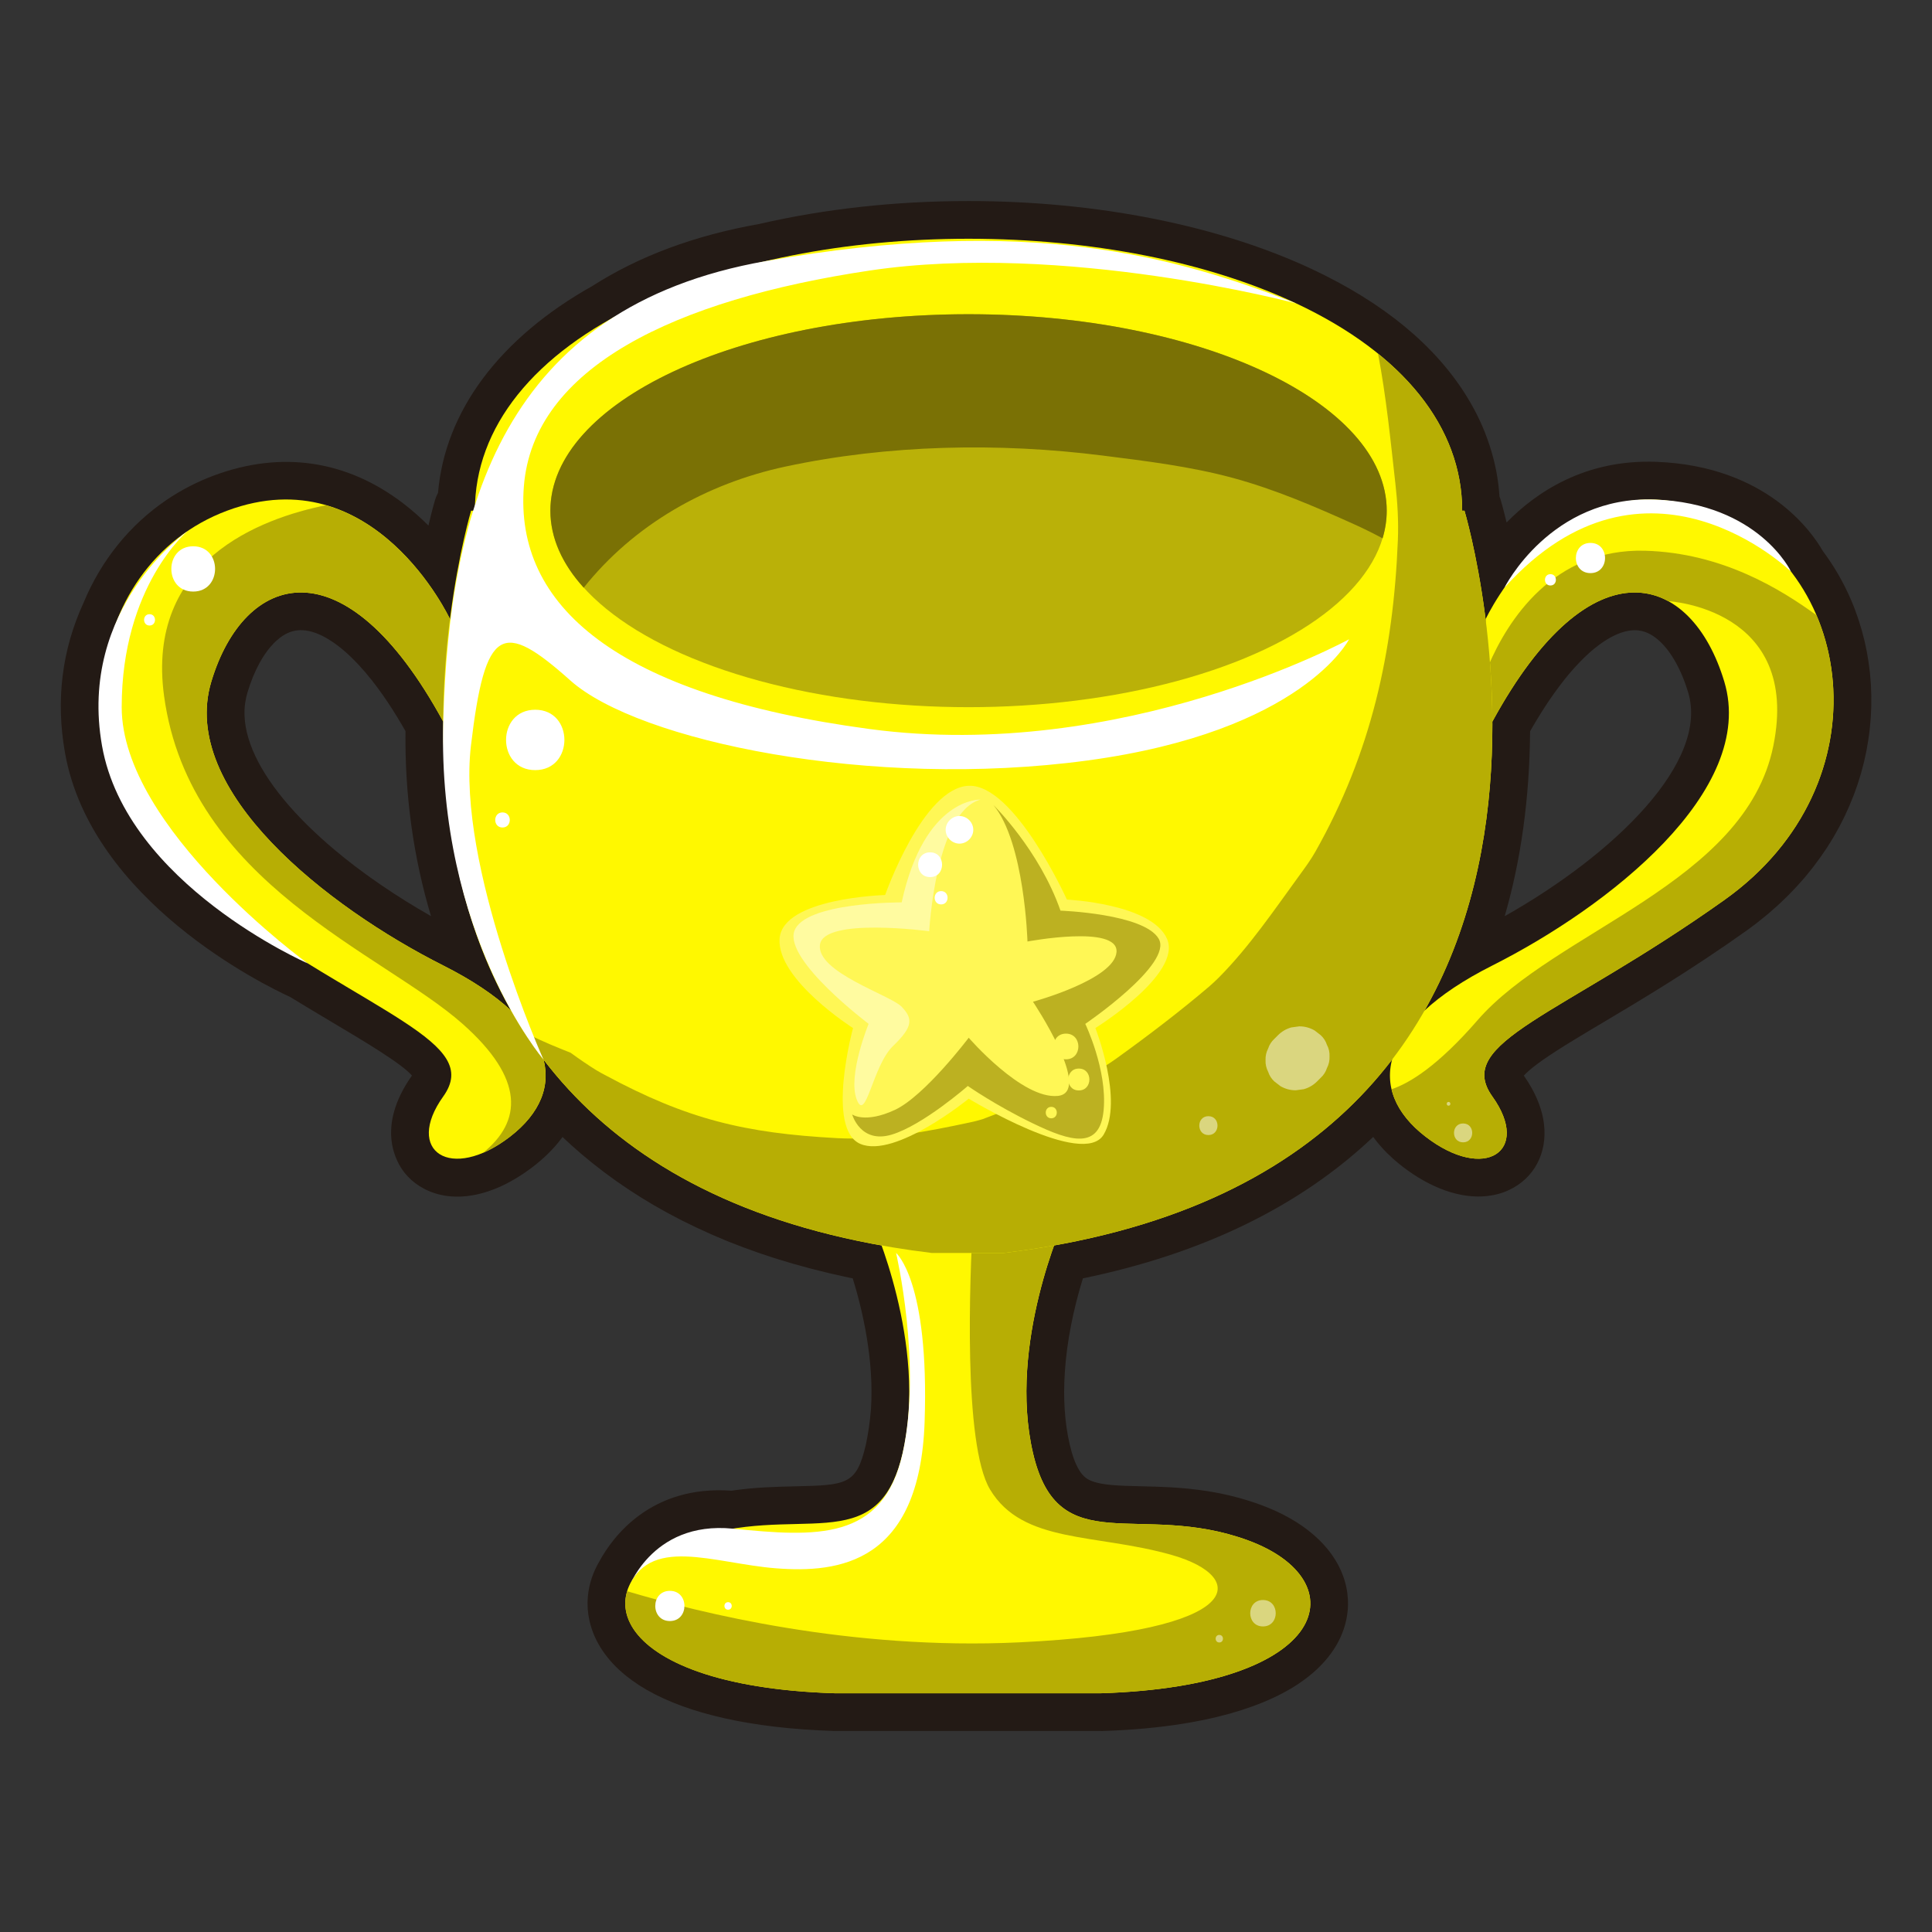<?xml version="1.0" ?><svg xmlns="http://www.w3.org/2000/svg" xmlns:xlink="http://www.w3.org/1999/xlink" version="1.1" viewBox="0 0 512 512" style="enable-background:new 0 0 512 512;" xml:space="preserve"><rect x="0" y="0" width="512" height="512" fill="#333333" stroke="none"/><style type="text/css">
	.st0{fill:#231A15;}
	.st1{fill:#FFE000;}
	.st2{fill:#BCA100;}
	.st3{fill:#FC0000;}
	.st4{fill:#AA0000;}
	.st5{fill:#F94343;}
	.st6{fill:#FFFFFF;}
	.st7{fill:#A58E07;}
	.st8{opacity:0.44;}
	.st9{fill:#756204;}
	.st10{opacity:0.64;}
	.st11{opacity:0.38;}
	.st12{fill:#5D5004;}
	.st13{fill:#B7A100;}
	.st14{fill:#1D4DFC;}
	.st15{fill:#143CAF;}
	.st16{opacity:0.59;}
	.st17{opacity:0.52;}
	.st18{fill:#FF7F1F;}
	.st19{fill:#C4570C;}
	.st20{fill:#B29904;}
	.st21{fill:#87720A;}
	.st22{fill:#DDDDDD;}
	.st23{opacity:0.51;}
	.st24{fill:#878787;}
	.st25{fill:#727272;}
	.st26{opacity:0.33;}
	.st27{opacity:0.46;}
	.st28{fill:#25CBF2;}
	.st29{fill:#0A8FA5;}
	.st30{opacity:0.58;}
	.st31{fill:#04889E;}
	.st32{fill:#035A63;}
	.st33{opacity:0.65;}
	.st34{opacity:0.39;}
	.st35{fill:#AB0000;}
	.st36{fill:#1987A1;}
	.st37{fill:#3F1F0A;}
	.st38{fill:#4DEEFF;}
	.st39{fill:#21B9C1;}
	.st40{fill:#BBF9FF;}
	.st41{fill:#64ACAF;}
	.st42{fill:#089FB7;}
	.st43{opacity:0.47;}
	.st44{opacity:0.42;}
	.st45{fill:#DBF7FC;}
	.st46{fill:#B2E7ED;}
	.st47{fill:#0FA2BA;}
	.st48{opacity:0.54;}
	.st49{fill:#8E7716;}
	.st50{fill:#191401;}
	.st51{fill:#382E02;}
	.st52{fill:#605106;}
	.st53{fill:#AFACA0;}
	.st54{fill:#BC0404;}
	.st55{fill:#750000;}
	.st56{fill:#A08B0D;}
	.st57{fill:#5B4C05;}
	.st58{opacity:0.4;}
	.st59{opacity:0.5;}
	.st60{fill:#FF8383;}
	.st61{fill:#FFF0A6;}
	.st62{fill:#E2C227;}
	.st63{fill:#AA9205;}
	.st64{fill:#FFEA71;}
	.st65{opacity:0.22;}
	.st66{fill:#B19B00;}
	.st67{fill:#1989A4;}
	.st68{fill:#13A0B7;}
	.st69{fill:#C4A805;}
	.st70{fill:#FFF3A9;}
	.st71{fill:#846E03;}
	.st72{fill:#2D2502;}
	.st73{opacity:0.36;}
	.st74{fill:#4DD307;}
	.st75{fill:#328402;}
	.st76{fill:#97FF5A;}
	.st77{fill:#7A6500;}
	.st78{fill:#246001;}
	.st79{fill:#359100;}
	.st80{fill:#968022;}
	.st81{fill:#4F420B;}
	.st82{fill:#FFED83;}
	.st83{fill:#BAA335;}
	.st84{fill:#8D0991;}
	.st85{fill:#4B044F;}
	.st86{fill:#CE15CE;}
	.st87{fill:#897502;}
	.st88{fill:#493D01;}
	.st89{fill:#C9C9C9;}
	.st90{fill:#2D280E;}
	.st91{fill:#378C06;}
	.st92{fill:#183A03;}
	.st93{fill:#94FF55;}
	.st94{fill:#2E7F04;}
	.st95{fill:#63AB39;}
	.st96{fill:#AA5F04;}
	.st97{fill:#633502;}
	.st98{fill:#EF9014;}
	.st99{fill:#A05A07;}
	.st100{fill:#05616B;}
	.st101{fill:#033335;}
	.st102{fill:#0E94AA;}
	.st103{fill:#035D66;}
	.st104{opacity:0.27;}
	.st105{opacity:0.43;}
	.st106{fill:#FFF203;}
	.st107{fill:#FFA300;}
	.st108{fill:#2B3030;}
	.st109{opacity:0.28;}
	.st110{fill:#FCD17A;}
	.st111{fill:#AF853A;}
	.st112{opacity:0.31;}
	.st113{fill:#B641FF;}
	.st114{fill:#700FBC;}
	.st115{fill:#F2D0B1;}
	.st116{fill:#AF835F;}
	.st117{fill:#C17540;}
	.st118{fill:#F2BA94;}
	.st119{fill:#592909;}
	.st120{fill:#2B1204;}
	.st121{fill:#894818;}
	.st122{fill:#512609;}
	.st123{fill:#FF7F15;}
	.st124{fill:#A04A0A;}
	.st125{fill:#B7865E;}
	.st126{fill:#70350E;}
	.st127{fill:#3A1805;}
	.st128{fill:#C1521B;}
	.st129{fill:#FFC7AE;}
	.st130{fill:#FF717F;}
	.st131{fill:#6E2F0F;}
	.st132{fill:#AC8675;}
	.st133{opacity:0.25;}
	.st134{opacity:0.32;}
	.st135{fill:#FFFCC5;}
	.st136{fill:#D1CA78;}
	.st137{fill:#D37733;}
	.st138{fill:#A04F18;}
	.st139{fill:#0ABFBA;}
	.st140{fill:#057F79;}
	.st141{fill:#15F9F9;}
	.st142{fill:#09B2AD;}
	.st143{fill:#B2B2B2;}
	.st144{fill:#FFF755;}
	.st145{fill:#BCB121;}
	.st146{fill:#F90368;}
	.st147{opacity:0.49;}
	.st148{fill:#B50857;}
	.st149{fill:#FF76B4;}
	.st150{fill:#F23091;}
	.st151{fill:#FFF800;}
	.st152{fill:#C9BF05;}
	.st153{fill:#FF8500;}
	.st154{fill:#A35507;}
	.st155{fill:#AA6E50;}
	.st156{fill:#723C25;}
	.st157{fill:#EAD4B9;}
	.st158{fill:#AA8D6F;}
	.st159{fill:#B7A8A5;}
	.st160{fill:#84726F;}
	.st161{fill:#77645F;}
	.st162{fill:#51403C;}
	.st163{fill:#EABBA7;}
	.st164{fill:#BC7F69;}
	.st165{fill:#7C5039;}
	.st166{fill:#442619;}
	.st167{fill:#B7AE04;}
	.st168{fill:#BAB108;}
	.st169{fill:#7A7105;}
	.st170{fill:#352B23;}
	.st171{fill:#050403;}
	.st172{fill:#706255;}
	.st173{fill:#44382E;}
	.st174{fill:#634319;}
	.st175{fill:#35210A;}
	.st176{fill:#2D1C08;}
	.st177{fill:#0A0601;}
	.st178{fill:#9E7443;}
	.st179{fill:#704D2A;}
	.st180{fill:#D8A73A;}
	.st181{fill:#A0741C;}
	.st182{fill:#3F2F28;}
	.st183{fill:#211410;}
	.st184{fill:#FF326C;}
	.st185{fill:#BC0749;}
	.st186{fill:#68390E;}
	.st187{fill:#A5632D;}
	.st188{fill:#3D1E05;}
	.st189{fill:#331A06;}
	.st190{fill:#110801;}
	.st191{fill:#160A02;}
	.st192{fill:#663514;}
	.st193{opacity:0.29;}
	.st194{fill:#FC001F;}
	.st195{fill:#AF021F;}
	.st196{fill:#C48622;}
	.st197{fill:#8C5910;}
	.st198{fill:#846D64;}
	.st199{fill:#513B35;}
	.st200{fill:#5B4842;}
	.st201{fill:#332522;}
	.st202{fill:#47332C;}
	.st203{fill:#543E38;}
	.st204{fill:#1E1412;}
	.st205{fill:#604C43;}
	.st206{fill:#D3896C;}
	.st207{fill:#FF001F;}
	.st208{fill:#AF0824;}
	.st209{fill:#A37462;}
	.st210{fill:#5E3E34;}
	.st211{fill:#874A38;}
	.st212{fill:#4C2218;}
	.st213{fill:#5B2B20;}
	.st214{fill:#210C09;}
	.st215{fill:#99001A;}
	.st216{fill:#A08A07;}
	.st217{fill:#A08904;}
	.st218{fill:#5B4C02;}
	.st219{fill:#CECAB7;}
	.st220{fill:#727068;}
	.st221{fill:#42403A;}
	.st222{fill:#B2B0A6;}
	.st223{fill:#726F62;}
	.st224{fill:#6B4F45;}
	.st225{fill:#3A261F;}
	.st226{fill:#777468;}
	.st227{fill:#474436;}
	.st228{fill:#B78B7D;}
	.st229{fill:#845A4E;}
	.st230{fill:#3A372D;}
	.st231{fill:#43CFFF;}
	.st232{fill:#13A0BC;}
</style><g id="_x35_3"><g><path class="st0" d="M291.71,458.73h-70.47c-0.13,0-0.25,0-0.38-0.01c-1.22-0.04-2.42-0.09-3.6-0.15    c-0.34-0.02-0.7-0.04-1.05-0.06c-0.91-0.05-1.83-0.11-2.74-0.17l-0.85-0.06c-1.16-0.09-2.29-0.18-3.4-0.28l-0.71-0.07    c-0.87-0.08-1.76-0.18-2.64-0.28l-0.94-0.11c-0.94-0.11-1.86-0.23-2.76-0.36l-0.45-0.06c-1.01-0.14-2.02-0.3-3.01-0.47l-0.79-0.13    c-0.77-0.13-1.53-0.27-2.27-0.41l-0.74-0.14c-0.98-0.19-1.91-0.39-2.82-0.59l-0.29-0.07c-0.86-0.2-1.65-0.39-2.42-0.58l-0.75-0.19    c-0.72-0.19-1.43-0.38-2.14-0.58l-0.45-0.12c-0.86-0.25-1.68-0.5-2.48-0.76l-0.49-0.16c-0.7-0.23-1.34-0.45-1.97-0.68l-0.58-0.21    c-1.54-0.57-3.04-1.18-4.44-1.82l-0.46-0.21c-0.62-0.29-1.2-0.57-1.76-0.85l-0.36-0.18c-0.69-0.35-1.36-0.72-2-1.08l-0.24-0.14    c-0.55-0.32-1.1-0.65-1.64-0.99l-0.33-0.21c-1.3-0.85-2.46-1.69-3.52-2.55l-0.23-0.19c-0.5-0.42-0.97-0.82-1.42-1.24l-0.21-0.2    c-1.03-0.96-1.98-1.99-2.83-3.04h0l-0.11-0.14c-0.01-0.01-0.06-0.07-0.06-0.08c-0.89-1.12-1.67-2.29-2.33-3.46    c-0.03-0.05-0.05-0.09-0.08-0.14c-0.31-0.56-0.59-1.13-0.86-1.72c0-0.01,0-0.01-0.01-0.02c-0.02-0.05-0.05-0.11-0.07-0.16    c-0.57-1.31-1.02-2.66-1.33-4.02c-0.02-0.08-0.04-0.16-0.05-0.24c-0.45-2.07-0.58-4.17-0.39-6.26v0c0-0.04,0.01-0.09,0.01-0.13    c0.31-3.19,1.33-6.28,3.04-9.18c3.47-6.39,13.56-20.26,35.01-18.73c6.16-0.91,11.73-1.04,16.68-1.15    c13.9-0.33,16.43-0.39,18.92-11.01c0.63-2.88,1.09-6.08,1.37-9.52c0.81-12.89-2.14-25.83-4.83-34.58    c-0.35-0.07-0.7-0.14-1.05-0.22l-1.24-0.27c-1.1-0.24-2.22-0.49-3.33-0.75l-1.39-0.33c-1.16-0.28-2.29-0.56-3.41-0.85l-1.01-0.26    c-1.43-0.38-2.85-0.77-4.25-1.17l-0.86-0.25c-1.13-0.33-2.24-0.67-3.34-1.01l-1.24-0.39c-1.03-0.33-2.05-0.67-3.05-1.01    l-1.03-0.35c-1.35-0.47-2.67-0.95-3.97-1.43l-0.26-0.1c-1.25-0.47-2.42-0.93-3.57-1.39l-1.05-0.43c-0.96-0.39-1.9-0.79-2.83-1.2    l-1-0.44c-2.42-1.07-4.83-2.21-7.15-3.38l-0.8-0.41c-0.92-0.47-1.81-0.94-2.7-1.42l-0.87-0.47c-1.02-0.56-2.02-1.12-3-1.69    l-0.32-0.18c-1.1-0.64-2.21-1.31-3.29-1.98l-0.5-0.32c-0.9-0.56-1.78-1.13-2.64-1.7l-0.71-0.47c-0.9-0.6-1.77-1.2-2.63-1.8    l-0.4-0.28c-1.02-0.73-2.03-1.46-3.02-2.21c-0.03-0.02-0.12-0.09-0.15-0.12c-0.89-0.67-1.79-1.37-2.67-2.07l-0.56-0.45    c-0.79-0.64-1.58-1.29-2.35-1.94l-0.39-0.33c-1.66-1.42-3.3-2.9-4.89-4.4c-0.35,0.47-0.71,0.94-1.09,1.41    c-1.84,2.26-4.08,4.42-6.66,6.41c-0.64,0.5-1.34,1.01-2.13,1.55c-0.17,0.12-0.34,0.23-0.51,0.35l-0.11,0.07    c-0.52,0.35-1.06,0.69-1.58,1.01c-0.22,0.13-0.44,0.27-0.66,0.39c-0.57,0.34-1.18,0.67-1.77,0.98c-0.06,0.03-0.19,0.1-0.31,0.17    c-0.81,0.41-1.57,0.77-2.3,1.08c-11.87,5.04-20.54,1.29-24.71-3.91c-2.04-2.54-7.89-11.89,1.93-25.8    c-2.78-3.19-12.43-8.94-21.04-14.06c-3.4-2.03-7.24-4.31-11.29-6.79c-6.46-2.95-52.67-25.35-59.63-64.75    c-2.45-13.88-0.8-27.22,4.92-39.67c4.66-11.25,12.26-20.67,22-27.27c3.92-2.65,8.16-4.84,12.61-6.49    c17.77-6.6,35.06-4.07,50.01,7.32c2.48,1.89,4.74,3.91,6.79,5.96c0.97-4.15,1.68-6.56,1.75-6.78c0.2-0.67,0.47-1.31,0.79-1.91    c1.85-21.62,16.29-40.99,40.96-54.83c12.29-7.88,27.13-13.39,44.11-16.39c17.5-4.04,36.19-6.09,55.54-6.09    c33.92,0,66.28,6.43,91.12,18.1c18.87,8.87,32.67,20.26,41.01,33.88c0.02,0.03,0.04,0.06,0.06,0.1c0.58,0.95,1.15,1.94,1.68,2.92    l0.13,0.23c1.01,1.89,1.97,3.94,2.79,6.01l0.18,0.46c0.8,2.07,1.48,4.15,2.02,6.21c0.05,0.19,0.1,0.38,0.15,0.58l0.03,0.11    c0.21,0.83,0.4,1.7,0.58,2.57l0.02,0.11c0.04,0.17,0.07,0.34,0.1,0.5c0.2,1.04,0.36,2.09,0.49,3.11c0.02,0.14,0.04,0.32,0.06,0.5    c0.11,0.95,0.19,1.81,0.25,2.67c0,0.07,0.01,0.14,0.01,0.21c0.12,0.31,0.24,0.62,0.33,0.94c0.06,0.2,0.69,2.32,1.56,5.98    c7.86-8.05,20.83-16.78,39.65-16.08c29.34,1.1,41.37,18.74,44.15,23.63c3.01,4.01,5.54,8.41,7.54,13.09    c0.35,0.82,0.68,1.64,0.99,2.47l0.1,0.27c0,0.01,0.04,0.11,0.04,0.12c0.28,0.77,0.56,1.54,0.81,2.32l0.1,0.29    c0.54,1.65,1.04,3.43,1.46,5.21l0.08,0.34c0.19,0.83,0.36,1.61,0.51,2.4l0.06,0.33c0.34,1.82,0.61,3.65,0.8,5.46l0.03,0.33    c0.08,0.84,0.15,1.62,0.2,2.41l0.03,0.5c0.1,1.83,0.14,3.69,0.1,5.51l-0.01,0.3c-0.02,0.85-0.06,1.64-0.11,2.42l-0.04,0.59    c-0.06,0.82-0.13,1.63-0.21,2.45c-0.01,0.08-0.02,0.22-0.04,0.35c-0.09,0.87-0.22,1.81-0.36,2.74l-0.05,0.33    c-0.12,0.78-0.26,1.58-0.41,2.38l-0.13,0.67c-0.14,0.72-0.3,1.46-0.48,2.2l-0.12,0.54c-0.22,0.9-0.46,1.82-0.72,2.73    c-0.01,0.05-0.03,0.1-0.04,0.15l0.01-0.04c0,0.01-0.01,0.03-0.01,0.04c-0.24,0.83-0.5,1.67-0.77,2.49l-0.23,0.7    c-0.23,0.68-0.47,1.36-0.73,2.05l-0.26,0.69c-0.66,1.73-1.42,3.49-2.24,5.22l-0.33,0.68c-0.32,0.66-0.65,1.29-0.98,1.93    c0,0.01-0.05,0.1-0.05,0.1l-0.34,0.64c-0.4,0.75-0.82,1.48-1.25,2.22l-0.19,0.33c-0.49,0.82-1,1.65-1.54,2.48l-0.43,0.65    c-0.4,0.6-0.81,1.22-1.25,1.83c-0.17,0.24-0.35,0.5-0.54,0.75c-0.45,0.62-0.91,1.24-1.39,1.87l-0.1,0.13    c-0.11,0.15-0.22,0.29-0.33,0.44c-0.6,0.76-1.23,1.54-1.88,2.31l-0.47,0.54c-0.5,0.58-1.03,1.18-1.57,1.77l-0.66,0.71    c-0.53,0.56-1.06,1.11-1.6,1.65l-0.14,0.14c-0.16,0.16-0.32,0.33-0.49,0.49c-0.72,0.71-1.47,1.43-2.25,2.14l-0.33,0.3    c-0.7,0.64-1.38,1.23-2.07,1.82l-0.75,0.63c-0.63,0.52-1.23,1.01-1.85,1.49l-0.77,0.61c-0.86,0.66-1.74,1.32-2.64,1.96    c-14.67,10.43-27.57,18.11-37.93,24.28c-2.79,1.66-5.4,3.21-7.8,4.68c-0.8,0.49-1.57,0.96-2.33,1.43c-3.2,2-5.55,3.57-7.39,4.95    c-0.46,0.35-0.9,0.69-1.31,1.02c-0.56,0.46-1.06,0.9-1.5,1.31c-0.26,0.25-0.49,0.48-0.69,0.7c0.77,1.1,1.48,2.22,2.09,3.32    c1.04,1.86,1.85,3.74,2.41,5.58c0.4,1.29,0.68,2.62,0.84,3.91c0.94,7.69-2.61,14.4-9.25,17.5c-1.76,0.83-3.71,1.37-5.77,1.6    c-6.96,0.79-14.96-2-22.51-7.84c-0.68-0.53-1.35-1.08-2.05-1.69c-0.16-0.14-0.32-0.28-0.47-0.42l-0.1-0.09    c-0.49-0.44-0.95-0.87-1.39-1.31c-0.18-0.18-0.38-0.38-0.57-0.58c-0.45-0.46-0.88-0.94-1.3-1.42l-0.05-0.06    c-0.14-0.15-0.27-0.31-0.4-0.47c-0.5-0.6-0.97-1.19-1.4-1.78c-19.35,18.36-45.13,30.93-76.93,37.48c-0.31,1.02-0.61,2.04-0.9,3.05    c-2.41,8.59-3.76,16.82-4.02,24.45c-0.03,0.8-0.04,1.6-0.05,2.42c0,0.79,0.01,1.6,0.03,2.4c0.02,0.79,0.06,1.59,0.11,2.39    c0.21,3.27,0.66,6.41,1.34,9.33c0.67,2.88,1.51,5.17,2.5,6.78c0.24,0.4,0.5,0.76,0.76,1.07c0.29,0.35,0.59,0.65,0.91,0.9    c0.15,0.12,0.3,0.23,0.46,0.33c0.54,0.34,1.18,0.62,1.96,0.86c0.59,0.18,1.28,0.34,2.04,0.47c1.54,0.26,3.41,0.43,6.06,0.53    c1.36,0.05,2.77,0.09,4.23,0.12c1.32,0.03,2.67,0.06,4.06,0.11c4.17,0.14,9.72,0.44,15.67,1.55c0.48,0.09,0.96,0.18,1.45,0.28    c0.98,0.2,1.97,0.42,2.96,0.67c0.49,0.12,0.99,0.25,1.49,0.39c2.09,0.56,4.16,1.22,6.17,1.96c11.14,4.1,18.87,10.82,21.77,18.92    c0.53,1.47,0.9,3,1.09,4.53c0.13,1.05,0.19,2.11,0.16,3.16c-0.01,0.52-0.04,1.04-0.1,1.56c-0.16,1.57-0.49,3.13-1,4.64    c-0.49,1.46-1.14,2.91-1.94,4.29c-1.75,3.02-4.22,5.8-7.34,8.29c-0.83,0.66-1.73,1.32-2.67,1.95c-5.52,3.69-12.66,6.62-21.25,8.73    c-1.45,0.35-2.94,0.69-4.44,0.99c-1.53,0.31-3.12,0.6-4.72,0.86c-6.6,1.07-13.92,1.74-21.75,1.98    C291.92,458.73,291.82,458.73,291.71,458.73z M221.41,438.73h70.14c6.92-0.22,13.32-0.81,19.04-1.73    c1.35-0.22,2.68-0.46,3.97-0.72c1.23-0.25,2.45-0.52,3.63-0.81c6.22-1.53,11.37-3.57,14.88-5.92c0.48-0.32,0.94-0.65,1.35-0.98    c1.45-1.15,2.15-2.08,2.48-2.66c0.12-0.21,0.22-0.42,0.28-0.6c0.04-0.11,0.06-0.21,0.07-0.3c0-0.11,0-0.15,0-0.19    c-0.01-0.09-0.04-0.2-0.08-0.32c-0.5-1.4-3.14-4.42-9.85-6.89c-1.45-0.54-2.96-1.01-4.46-1.42c-0.36-0.1-0.73-0.19-1.09-0.28    c-0.74-0.18-1.46-0.35-2.18-0.49c-0.36-0.07-0.73-0.15-1.09-0.21c-4.61-0.86-9-1.1-12.69-1.22c-1.32-0.04-2.6-0.07-3.86-0.1    c-1.56-0.04-3.08-0.07-4.54-0.13c-2.39-0.09-5.54-0.27-8.65-0.8c-1.6-0.27-3.08-0.62-4.5-1.05c-2.53-0.77-4.76-1.79-6.83-3.1    c-0.74-0.47-1.46-0.98-2.16-1.53c-1.42-1.12-2.73-2.4-3.91-3.82c-0.87-1.05-1.69-2.21-2.44-3.43c-2.12-3.48-3.73-7.62-4.9-12.65    c-0.93-3.98-1.54-8.22-1.83-12.58c-0.07-1.04-0.11-2.07-0.14-3.09c-0.03-1.03-0.04-2.05-0.04-3.07c0-1.02,0.02-2.02,0.06-3.02    c0.32-9.23,1.92-19.04,4.75-29.16c0.92-3.28,1.96-6.55,3.1-9.74c1.21-3.38,4.13-5.85,7.66-6.48c37.38-6.68,65.45-22,83.44-45.53    c1.73-2.26,4.26-3.6,6.93-3.88c-0.79-2.57-0.55-5.43,0.86-7.91c11.2-19.65,16.81-43.75,16.69-71.63    c-0.01-1.29,0.24-2.57,0.72-3.77c0,0,0,0,0,0c0,0,0-0.01,0-0.01c0.1-0.25,0.21-0.5,0.33-0.74c0.05-0.11,0.11-0.21,0.17-0.31    c0.51-0.94,1.02-1.85,1.54-2.75l0.48-0.83c0.37-0.64,0.74-1.27,1.11-1.9l0.5-0.83c0.43-0.71,0.86-1.4,1.29-2.08l0.28-0.44    c0.52-0.83,1.05-1.63,1.57-2.41l0.42-0.62c0.11-0.17,0.22-0.33,0.33-0.49c-5.23,0.29-9.79-3.53-10.44-8.73    c-1.43-11.33-3.42-20.04-4.5-24.29c-1.13-1.62-1.8-3.59-1.8-5.72c0-0.59-0.02-1.24-0.07-2.04l-0.04-0.55    c-0.04-0.55-0.09-1.11-0.16-1.66l-0.03-0.31c-0.09-0.72-0.2-1.39-0.32-2.06l-0.08-0.39c-0.11-0.56-0.24-1.11-0.38-1.67l-0.1-0.42    c-0.35-1.33-0.79-2.68-1.3-4l-0.12-0.32c-0.55-1.38-1.19-2.75-1.89-4.06l-0.02-0.04c-0.4-0.73-0.79-1.41-1.19-2.07    c-0.02-0.03-0.03-0.05-0.05-0.08c-6.19-10.07-17.41-19.13-32.45-26.19c-22.23-10.45-51.57-16.2-82.61-16.2    c-17.94,0-35.2,1.9-51.31,5.64c-0.17,0.04-0.35,0.08-0.52,0.11l-0.16,0.03c-14.49,2.55-26.97,7.16-37.08,13.68    c-0.18,0.12-0.37,0.23-0.56,0.33c-13.85,7.71-30.49,21.1-31.16,41.06c-0.03,0.93-0.19,1.85-0.48,2.74    c-0.16,0.48-0.31,0.97-0.46,1.46c-0.29,0.93-0.71,1.8-1.23,2.58c-1.06,4.18-3.09,12.98-4.54,24.46c-0.56,4.43-3.99,7.96-8.41,8.63    c-0.68,0.1-1.36,0.14-2.03,0.1c0.75,1.1,1.5,2.24,2.24,3.4c0.44,0.69,0.88,1.4,1.33,2.13c1.33,2.17,2.65,4.47,3.94,6.83    c0.81,1.48,1.23,3.15,1.22,4.83l0,0.5c0,0.08,0,0.16,0,0.24c-0.4,16.36,1.81,32.24,6.56,47.2c2.62,8.53,6.03,16.46,10.13,23.68    c1.41,2.48,1.66,5.34,0.87,7.91c2.67,0.27,5.2,1.62,6.93,3.87c0.68,0.88,1.37,1.76,2.08,2.63l0.24,0.29    c0.56,0.67,1.12,1.34,1.7,2.01l0.15,0.17c1.27,1.46,2.6,2.9,3.95,4.28l0.27,0.28c0.62,0.62,1.22,1.22,1.83,1.81l0.35,0.34    c1.41,1.35,2.9,2.69,4.4,3.98l0.36,0.3c0.63,0.54,1.3,1.08,1.96,1.62l0.48,0.38c0.74,0.59,1.5,1.18,2.27,1.77    c0.03,0.02,0.11,0.09,0.14,0.11c0.81,0.61,1.66,1.23,2.53,1.84l0.33,0.23c0.74,0.52,1.48,1.03,2.23,1.53l0.61,0.41    c0.75,0.49,1.5,0.97,2.25,1.45l0.43,0.27c0.94,0.58,1.88,1.15,2.84,1.71l0.29,0.17c0.81,0.47,1.67,0.95,2.55,1.43l0.75,0.41    c0.76,0.41,1.54,0.82,2.32,1.22l0.71,0.36c2.01,1.01,4.11,2.01,6.24,2.95l0.86,0.37c0.81,0.35,1.64,0.7,2.47,1.05l0.95,0.39    c1,0.4,2.03,0.8,3.07,1.2l0.24,0.09c1.2,0.45,2.37,0.87,3.55,1.28l0.92,0.31c0.89,0.3,1.79,0.6,2.71,0.9l1.11,0.35    c0.99,0.31,1.98,0.61,2.98,0.9l0.75,0.22c1.28,0.37,2.56,0.72,3.85,1.06l0.89,0.23c1.03,0.27,2.04,0.52,3.07,0.77l1.27,0.3    c1,0.23,2.01,0.46,3.03,0.68l1.13,0.25c1.36,0.29,2.76,0.57,4.17,0.83l0.69,0.13c0.49,0.09,0.96,0.18,1.44,0.26    c3.53,0.63,6.46,3.1,7.66,6.48c3.42,9.57,8.97,28.53,7.72,48.01c0,0.05-0.01,0.1-0.01,0.15c-0.35,4.41-0.95,8.58-1.79,12.39    c-0.01,0.04-0.02,0.08-0.03,0.12c-6.01,25.77-23.71,26.18-37.93,26.52c-4.87,0.12-9.9,0.23-15.2,1.1    c-0.85,0.14-1.72,0.17-2.58,0.08c-7.82-0.77-13.48,2.04-16.86,8.37c-0.08,0.16-0.17,0.31-0.26,0.46    c-0.22,0.36-0.35,0.69-0.38,0.95c0,0.01,0,0.02,0,0.03c-0.01,0.06-0.01,0.15,0.02,0.28c0,0.02,0.01,0.04,0.01,0.06    c0.03,0.1,0.06,0.2,0.11,0.31c0.01,0.01,0.01,0.03,0.02,0.04l0,0c0.05,0.1,0.1,0.21,0.16,0.31c0.01,0.01,0.01,0.03,0.02,0.04    c0.13,0.23,0.31,0.48,0.52,0.75c0.01,0.01,0.02,0.02,0.03,0.03c0.01,0.02,0.02,0.03,0.04,0.05c0.27,0.34,0.6,0.69,0.97,1.04    c0.02,0.02,0.06,0.06,0.08,0.07c0.2,0.18,0.4,0.35,0.6,0.52l0.14,0.12c0.49,0.39,1.07,0.82,1.72,1.24l0.25,0.16    c0.26,0.16,0.58,0.36,0.91,0.55l0.2,0.12c0.32,0.19,0.73,0.4,1.15,0.62l0.26,0.13c0.34,0.17,0.72,0.35,1.1,0.53l0.33,0.15    c0.97,0.44,2.01,0.87,3.11,1.27l0.35,0.12c0.01,0,0.09,0.03,0.1,0.03c0.46,0.17,0.94,0.33,1.42,0.49l0.43,0.14    c0.57,0.18,1.21,0.38,1.86,0.57l0.36,0.1c0.55,0.16,1.11,0.31,1.68,0.46l0.61,0.16c0.61,0.15,1.25,0.31,1.91,0.46l0.29,0.07    c0.74,0.17,1.51,0.33,2.3,0.48l0.65,0.12c0.61,0.12,1.24,0.23,1.89,0.34l0.67,0.11c0.84,0.14,1.7,0.27,2.58,0.4l0.4,0.05    c0.74,0.1,1.54,0.21,2.35,0.3l0.83,0.1c0.76,0.09,1.53,0.17,2.32,0.25l0.62,0.06c0.97,0.09,1.97,0.17,2.99,0.25l0.76,0.05    c0.82,0.06,1.64,0.11,2.47,0.15l0.92,0.05C219.29,438.65,220.34,438.7,221.41,438.73z M389.32,300.28L389.32,300.28L389.32,300.28    z M379.92,289.32c0.03,0.04,0.05,0.07,0.07,0.1c0.17,0.24,0.39,0.51,0.63,0.8l0.2,0.23c0.2,0.23,0.4,0.45,0.61,0.66l0.28,0.28    c0.25,0.25,0.48,0.46,0.72,0.68l0.32,0.29c0.35,0.31,0.73,0.62,1.13,0.93c0.94,0.72,1.81,1.32,2.61,1.8    c-1.23-1.96-2.1-3.97-2.6-5.99c-0.23-0.93-0.39-1.89-0.46-2.85c-0.04-0.5-0.06-0.97-0.05-1.45c0-0.53,0.03-1,0.07-1.48    c0.25-2.67,1.13-5.29,2.62-7.78c0.41-0.69,0.89-1.39,1.41-2.08c0.25-0.32,0.5-0.65,0.78-0.98c0.46-0.55,0.96-1.11,1.51-1.67    c-2.06,1.43-3.87,2.88-5.43,4.34c-1.65,1.54-3.7,2.43-5.81,2.64c0.54,1.75,0.61,3.66,0.11,5.53c-0.35,1.31-0.32,2.47,0.1,3.68    l0.02,0.06c0.08,0.22,0.16,0.42,0.25,0.62c0.01,0.03,0.06,0.13,0.07,0.16c0.11,0.23,0.24,0.48,0.36,0.69    c0.01,0.01,0.01,0.02,0.02,0.03C379.59,288.83,379.75,289.08,379.92,289.32z M123.21,270.83c3.15,3.23,5.18,6.61,6.01,10.56    c0.68,3.25,0.7,8.16-2.74,13.67l0.08-0.05c0.3-0.18,0.59-0.37,0.88-0.57l0.35-0.23c0.42-0.29,0.85-0.6,1.27-0.92    c1.37-1.06,2.51-2.15,3.39-3.23c0.91-1.11,1.53-2.21,1.85-3.25c0.11-0.36,0.19-0.7,0.23-1.05c0.02-0.18,0.04-0.35,0.04-0.52    c0.01-0.35-0.01-0.71-0.07-1.08c-0.02-0.14-0.07-0.38-0.19-0.83c-0.5-1.87-0.43-3.78,0.11-5.53c-2.11-0.21-4.16-1.1-5.81-2.64    c-0.92-0.86-1.92-1.71-2.98-2.53c-0.54-0.42-1.11-0.85-1.69-1.27c0,0,0,0,0,0C123.72,271.18,123.47,271.01,123.21,270.83z     M403.25,284.16L403.25,284.16L403.25,284.16z M405.49,193.83c-0.14,17.65-2.39,34.01-6.73,48.97    c29.34-16.56,54.14-40.92,48.63-59.27c-2.27-7.56-5.94-13.19-10.06-15.44c-0.18-0.1-0.37-0.2-0.57-0.29    c-0.03-0.01-0.05-0.03-0.08-0.04c-0.53-0.24-1.06-0.42-1.6-0.54c-0.01,0-0.02-0.01-0.04-0.01c-0.53-0.12-1.09-0.19-1.66-0.2h-0.05    c-0.27,0-0.46,0-0.66,0.02c-0.44,0.03-0.89,0.09-1.35,0.18l-0.09,0.02l0,0c-0.22,0.04-0.44,0.1-0.66,0.15    c-0.03,0.01-0.11,0.03-0.14,0.04c-0.5,0.14-1.04,0.32-1.59,0.54l-0.12,0.05c-0.25,0.1-0.5,0.22-0.76,0.34l-0.15,0.07    c-0.3,0.15-0.6,0.29-0.89,0.45c-0.05,0.03-0.09,0.05-0.14,0.07c-0.25,0.14-0.58,0.33-0.9,0.53l0.02-0.01l-0.12,0.07    c-0.34,0.21-0.64,0.4-0.93,0.6l-0.22,0.15c-0.32,0.22-0.6,0.43-0.89,0.64l-0.16,0.12c-0.41,0.31-0.77,0.59-1.14,0.89    c-0.04,0.03-0.07,0.06-0.09,0.08c-0.35,0.29-0.7,0.59-1.05,0.9l-0.3,0.27c-0.31,0.28-0.6,0.55-0.9,0.84l-0.29,0.28    c-0.82,0.8-1.64,1.64-2.44,2.53l-0.34,0.38c-0.3,0.34-0.61,0.69-0.92,1.05l-0.38,0.44c-0.35,0.42-0.7,0.85-1.05,1.29l-0.16,0.2    c-0.01,0.01-0.06,0.07-0.07,0.09c-0.43,0.54-0.85,1.1-1.28,1.67l-0.31,0.42c-0.35,0.47-0.67,0.92-1,1.37l-0.41,0.58    c-0.35,0.49-0.68,0.98-1.01,1.46l-0.35,0.52c-0.44,0.66-0.88,1.33-1.32,2.03l-0.24,0.38c-0.37,0.59-0.74,1.19-1.11,1.8l-0.4,0.66    c-0.36,0.6-0.68,1.16-1.01,1.72l-0.4,0.69C405.59,193.65,405.54,193.74,405.49,193.83z M79.73,167c-0.1,0-0.19,0-0.29,0    c-0.3,0.01-0.61,0.04-0.89,0.08c-0.45,0.07-0.88,0.17-1.31,0.3c-1.4,0.45-2.77,1.29-4.1,2.52c-0.19,0.17-0.34,0.33-0.5,0.48    c-0.31,0.32-0.64,0.67-0.96,1.05c-1.02,1.2-1.99,2.62-2.87,4.22c-1.26,2.29-2.35,4.94-3.23,7.87c-0.26,0.87-0.46,1.77-0.59,2.67    c-0.04,0.29-0.08,0.59-0.11,0.89c-0.06,0.59-0.09,1.2-0.09,1.79c0,0.3,0,0.61,0.02,0.92c0.31,7.52,4.93,16.34,13.39,25.51    c0.7,0.76,1.41,1.51,2.14,2.25c0.37,0.38,0.74,0.75,1.12,1.12c2.23,2.2,4.67,4.41,7.26,6.59c0.86,0.72,1.73,1.43,2.6,2.13    c1.71,1.37,3.53,2.76,5.39,4.11c0.46,0.34,0.92,0.67,1.38,1c0.93,0.67,1.86,1.32,2.8,1.96c4.25,2.91,8.76,5.73,13.33,8.32    c-4.68-15.61-6.96-32.1-6.76-49.03c-0.72-1.28-1.46-2.52-2.19-3.71c-0.38-0.62-0.76-1.23-1.13-1.82    c-1.83-2.88-3.69-5.52-5.54-7.87c-2.39-3.03-4.79-5.61-7.14-7.66c-0.62-0.54-1.24-1.05-1.85-1.52c-0.87-0.67-1.74-1.26-2.58-1.77    c-0.53-0.32-1.06-0.61-1.57-0.87c-0.25-0.13-0.5-0.24-0.74-0.35c-0.69-0.31-1.36-0.56-2.01-0.74c-0.22-0.06-0.41-0.11-0.61-0.16    c-0.38-0.09-0.76-0.16-1.12-0.21C80.53,167.03,80.12,167,79.73,167z M75.56,142.46c-3.68,0-7.63,0.68-11.87,2.25    c-2.95,1.1-5.77,2.54-8.36,4.3c-6.53,4.43-11.65,10.83-14.8,18.51c-0.06,0.14-0.12,0.27-0.18,0.41    c-4.04,8.72-5.21,18.14-3.46,27.98c4,22.63,28.01,38.95,40.73,46.14c-0.6-0.49-1.19-0.98-1.78-1.47c-3.01-2.52-5.85-5.1-8.45-7.67    c-0.45-0.44-0.9-0.89-1.34-1.34c-0.88-0.89-1.74-1.8-2.59-2.72c-11.87-12.88-18.15-25.75-18.66-38.25    c-0.02-0.6-0.04-1.21-0.03-1.81c0-1.22,0.07-2.46,0.19-3.67c0.06-0.61,0.13-1.22,0.22-1.83c0.27-1.86,0.69-3.71,1.23-5.5    c1.29-4.28,2.93-8.25,4.88-11.78c1.54-2.78,3.27-5.31,5.16-7.53c0.65-0.77,1.34-1.51,2.03-2.21c0.37-0.37,0.73-0.72,1.1-1.06    c3.47-3.21,7.37-5.53,11.57-6.87c1.46-0.47,2.98-0.82,4.51-1.04c1.01-0.15,2.06-0.24,3.11-0.28c1.56-0.05,3.16,0.02,4.73,0.23    c1.05,0.13,2.11,0.33,3.16,0.58c0.52,0.12,1.05,0.26,1.58,0.41c1.52,0.44,3.07,1.01,4.6,1.69c0.51,0.23,1.02,0.47,1.52,0.72    c0.98,0.49,1.99,1.04,2.98,1.64c0.97,0.59,1.95,1.23,2.92,1.92C94.4,148.09,86.14,142.46,75.56,142.46z M445.3,149.72    c0.54,0.25,1.08,0.53,1.61,0.81c8.85,4.84,15.82,14.51,19.64,27.25c6.37,21.24-6.43,42.37-25.93,59.83    c3.41-2.26,6.93-4.67,10.55-7.24c0.7-0.5,1.38-1.01,2.05-1.52l0.6-0.47c0.48-0.38,0.95-0.76,1.42-1.15l0.59-0.49    c0.53-0.45,1.04-0.9,1.55-1.36l0.29-0.26c0.59-0.54,1.16-1.09,1.72-1.64l0.44-0.45c0,0,0.01-0.01,0.01-0.01    c0.41-0.41,0.81-0.83,1.21-1.25l0.51-0.55c0.4-0.43,0.79-0.88,1.17-1.33l0.35-0.4c0.48-0.57,0.95-1.15,1.41-1.73l0.31-0.41    c0.35-0.45,0.69-0.92,1.03-1.38l0.4-0.56c0.32-0.46,0.63-0.91,0.92-1.36l0.32-0.48c0.39-0.6,0.76-1.2,1.13-1.81l0.15-0.26    c0.3-0.52,0.6-1.05,0.89-1.59l0.25-0.47c0,0,0.05-0.09,0.05-0.09c0.24-0.45,0.48-0.93,0.71-1.4l0.26-0.53    c0.58-1.22,1.13-2.5,1.61-3.77l0.19-0.52c0.17-0.46,0.35-0.95,0.51-1.45l0.17-0.51c0.2-0.61,0.39-1.21,0.56-1.82    c0.02-0.06,0.03-0.12,0.05-0.17c0.18-0.63,0.34-1.27,0.5-1.9l0.08-0.37c0.13-0.54,0.24-1.07,0.35-1.6l0.09-0.48    c0.11-0.57,0.21-1.14,0.3-1.72l0.04-0.25l-0.01,0.08c0.11-0.73,0.2-1.39,0.27-2.05l0.02-0.23c0.06-0.58,0.11-1.16,0.15-1.74    l0.03-0.44c0.03-0.53,0.06-1.09,0.07-1.66l0.01-0.25c0.03-1.31,0.01-2.63-0.07-3.94l-0.02-0.35c-0.04-0.54-0.08-1.1-0.14-1.66    l-0.02-0.17c0,0-0.01-0.1-0.01-0.1c-0.13-1.29-0.32-2.58-0.56-3.84l-0.03-0.14c0-0.02-0.02-0.09-0.02-0.12    c-0.11-0.55-0.22-1.1-0.35-1.64c0-0.01-0.03-0.11-0.03-0.12l-0.03-0.11c-0.31-1.29-0.65-2.53-1.04-3.73    c-0.01-0.02-0.03-0.1-0.04-0.12c-0.19-0.58-0.38-1.12-0.58-1.66l-0.08-0.22c-0.23-0.62-0.46-1.19-0.7-1.75    c-1.44-3.38-3.28-6.53-5.48-9.37c-0.5-0.65-0.79-1.06-1.11-1.8c-0.65-1.2-7.4-12.66-27.45-13.41c-14.36-0.54-23.36,8-27.62,13.48    c0.31-0.25,0.63-0.49,0.94-0.73l0.31-0.23c0.5-0.38,0.98-0.72,1.46-1.05l0.42-0.29c0.52-0.35,1.03-0.68,1.55-1l0.29-0.18    c0.54-0.33,1.16-0.69,1.78-1.03c0.04-0.02,0.09-0.05,0.14-0.08c0.56-0.3,1.13-0.59,1.69-0.86l0.22-0.11    c0.03-0.01,0.13-0.06,0.15-0.07c0.54-0.25,1.07-0.49,1.6-0.71l0.19-0.08c1.34-0.54,2.64-0.98,3.92-1.33l0.26-0.07    c0.56-0.15,1.14-0.29,1.71-0.4c0.04-0.01,0.07-0.01,0.1-0.02l0.17-0.03c1.31-0.26,2.66-0.44,3.98-0.52    c0.73-0.04,1.36-0.06,1.98-0.05h0.05c0.04,0,0.08,0,0.13,0c1.99,0.03,3.97,0.26,5.89,0.7c0.07,0.02,0.14,0.03,0.19,0.04    c1.82,0.42,3.69,1.06,5.49,1.89C445.19,149.67,445.25,149.69,445.3,149.72z M395.5,191.23L395.5,191.23L395.5,191.23z"/></g><g><g><g><path class="st151" d="M231,323.38c0,0,14.96,32.79,8.21,61.71c-6.75,28.93-28.21,12.54-57.02,23.14s-22.3,38.57,39.06,40.5      h70.47c61.35-1.93,67.86-29.89,39.06-40.5s-50.27,5.79-57.02-23.14c-6.75-28.93,8.21-61.71,8.21-61.71"/></g><g><path class="st167" d="M330.77,408.23c-28.8-10.61-50.27,5.79-57.02-23.14c-6.75-28.93,8.21-61.71,8.21-61.71h-24.1      c-0.84,14.8-2.68,59.35,4.52,71.36c8.68,14.46,27.96,11.57,48.21,17.36c20.25,5.79,20.25,20.25-40.5,23.14      c-44.83,2.13-84.64-7.81-103.89-13.55c-3.63,11.9,12.55,25.72,55.04,27.05h70.47C353.06,446.8,359.57,418.84,330.77,408.23z"/></g></g><g><g><path class="st151" d="M117.46,191.24c-26.28-48.25-52.8-39.5-61.47-10.58s30.86,59.79,61.47,75.21s33.51,33.13,17.75,45.32      c-15.76,12.19-28.11,3.86-17.75-10.61c10.36-14.46-18.07-21.21-61.47-52.07s-34.71-88.71,4.22-103.18s59.05,28.76,59.05,28.76       M395.49,191.24c26.28-48.25,52.8-39.5,61.47-10.58c8.68,28.93-30.86,59.79-61.47,75.21s-33.51,33.13-17.75,45.32      c15.76,12.19,28.11,3.86,17.75-10.61c-10.36-14.46,18.07-21.21,61.47-52.07s34.71-88.71-4.22-103.18S393.7,164.1,393.7,164.1"/></g><g><path class="st167" d="M135.2,301.2c-2.51,1.94-4.92,3.35-7.18,4.31c10.27-8.33,11.14-19.51-5.46-34.2      c-21.21-18.78-72.26-37.24-79.07-86.79c-4.94-35.94,25.7-47.17,42.9-50.63c21.73,6.29,32.87,30.21,32.87,30.21l-1.79,27.14      c-26.28-48.25-52.8-39.5-61.47-10.58c-8.68,28.93,30.86,59.79,61.47,75.21C148.06,271.3,150.96,289.01,135.2,301.2z       M435.95,145.95c-24.48-0.68-36.49,18.79-41.45,30.33l0.99,14.96c17.1-31.4,34.31-38.66,46.63-31.92h0      c0,0,35.24,1.84,27.83,38.34c-7.41,36.5-57.81,48.99-78.36,72.68c-10.49,12.09-17.98,16.7-22.81,18.32      c1.07,4.55,4.13,8.8,8.96,12.54c15.76,12.19,28.11,3.86,17.75-10.61c-10.36-14.46,18.07-21.21,61.47-52.07      c28.38-20.18,34.48-51.9,24.42-75.49C471.97,156.21,456.49,146.52,435.95,145.95z"/></g></g><g><g><path class="st151" d="M388.1,135.34h-0.61c0-22.1-15.61-41.6-43.95-54.92C320,69.36,289.15,63.27,256.67,63.27      s-63.33,6.09-86.87,17.15c-28.34,13.32-43.95,32.82-43.95,54.92h-1c0,0-52.47,175.5,122.06,196.71h19.12      C440.57,310.84,388.1,135.34,388.1,135.34z"/></g><g><path class="st167" d="M388.1,135.34h-0.61c0-15.59-7.78-29.88-22.3-41.62c2.18,11.38,3.32,23.03,4.6,34.42      c0.56,4.98,0.86,9.97,0.66,14.98c-1.19,29.78-7.11,56.44-21.83,82.53c-1.24,2.21-2.74,4.24-4.23,6.29      c-6.65,9.14-13.33,18.99-21.35,27.08c-0.86,0.87-1.76,1.69-2.68,2.49c-7.67,6.53-16.28,13.09-24.46,18.97      c-1.96,1.41-3.95,2.68-6.12,3.75c-4.88,2.13-9.78,4.21-14.71,6.23c-4.83,2.26-9.74,4.31-14.73,6.15      c-1.09,0.33-2.17,0.61-3.29,0.84c-11.02,2.36-23.48,4.8-35.2,4.17c-24.55-1.33-39.74-5.01-61.34-16.63      c-0.86-0.46-1.71-0.9-2.55-1.42c-2.18-1.35-4.45-2.91-6.74-4.58c-3.36-1.33-7.77-3.12-10.74-4.68      c-0.55-0.29-1.09-0.59-1.63-0.89c18.32,28.34,51.1,51.71,108.08,58.63h19.12C440.57,310.84,388.1,135.34,388.1,135.34z"/></g></g><g><g><ellipse class="st168" cx="256.67" cy="135.34" rx="110.82" ry="52.07"/></g><g><path class="st169" d="M208.28,123.62c27.18-5.8,56.39-6.38,83.96-2.89c11.62,1.47,23.26,2.88,34.58,5.95      c11.07,3.01,21.71,7.59,32.14,12.3c2.51,1.13,4.99,2.37,7.44,3.68c0.72-2.39,1.1-4.84,1.1-7.32      c0-28.76-49.61-52.07-110.82-52.07s-110.82,23.31-110.82,52.07c0,7.24,3.15,14.14,8.83,20.4      C168.02,139.01,187.18,128.12,208.28,123.62z"/></g></g><g><g><path class="st6" d="M144.01,280.76c0,0-28.11-32.98-26.55-89.52s15.78-109.77,85.49-122.05s108.59-1.26,140.58,11.23      c0,0-61.41-16.44-113.07-8.72s-89.17,25.71-91.63,57.21s24.36,55.29,91.63,64.29s127.06-23.79,127.06-23.79      s-12.21,24.43-69.43,32.14c-57.21,7.71-118.93-5.14-136.93-21.21s-22.6-14.54-26.36,17.32      C121.05,229.53,144.01,280.76,144.01,280.76z M49.72,140.74c0,0-29.17,20.24-22.68,56.92s54.47,57.63,54.47,57.63      s-49.26-35.74-49.26-67.88S49.72,140.74,49.72,140.74z M474.63,151.47c0,0-8.46-18.05-36.1-19.09s-39.84,23.36-39.84,23.36      C436.19,114.07,474.63,151.47,474.63,151.47z M205.68,415.62c16.58,1.29,38.06-1.29,39.35-38.76      c1.29-37.47-7.56-44.81-7.56-44.81s6.92,29.57,1.74,53.04c-5.18,23.46-23.11,22.18-45,20.02s-28,16.57-28,16.57      C171.6,406.52,189.09,414.34,205.68,415.62z"/></g><g><path class="st6" d="M141.84,204.09c-10.31,0-10.3-16,0-16C152.16,188.09,152.14,204.09,141.84,204.09z M133.17,215.3      c-2.57,0-2.58,4,0,4C135.74,219.3,135.74,215.3,133.17,215.3z M51.2,144.77c-7.72,0-7.73,12,0,12      C58.92,156.77,58.94,144.77,51.2,144.77z M39.63,162.77c-1.93,0-1.93,3,0,3C41.56,165.77,41.56,162.77,39.63,162.77z       M421.49,143.88c-5.15,0-5.16,8,0,8C426.64,151.88,426.64,143.88,421.49,143.88z M410.88,152.16c-1.93,0-1.93,3,0,3      C412.81,155.16,412.81,152.16,410.88,152.16z M177.52,421.59c-5.15,0-5.16,8,0,8C182.67,429.59,182.68,421.59,177.52,421.59z       M192.95,424.59c-1.29,0-1.29,2,0,2C194.24,426.59,194.24,424.59,192.95,424.59z"/></g><g class="st147"><path class="st6" d="M352.34,279.98c0.04,1.1-0.19,2.13-0.69,3.08c-0.32,0.99-0.87,1.85-1.65,2.57      c-0.32,0.32-0.64,0.64-0.96,0.96c-1,0.99-2.17,1.68-3.53,2.06c-0.71,0.1-1.42,0.19-2.13,0.29c-1.44,0-2.79-0.37-4.04-1.09      c-0.54-0.42-1.08-0.83-1.62-1.25c-0.78-0.72-1.33-1.58-1.65-2.57c-0.5-0.95-0.73-1.98-0.69-3.08c-0.04-1.1,0.19-2.13,0.69-3.08      c0.32-0.99,0.87-1.85,1.65-2.57c0.32-0.32,0.64-0.64,0.96-0.96c1-0.99,2.17-1.68,3.53-2.06c0.71-0.1,1.42-0.19,2.13-0.29      c1.44,0,2.79,0.37,4.04,1.09c0.54,0.42,1.08,0.83,1.62,1.25c0.78,0.72,1.33,1.58,1.65,2.57      C352.16,277.85,352.39,278.88,352.34,279.98z M320.24,295.8c-3.22,0-3.22,5,0,5C323.45,300.8,323.46,295.8,320.24,295.8z       M334.7,424.02c-4.5,0-4.51,7,0,7C339.21,431.02,339.21,424.02,334.7,424.02z M323.13,433.27c-1.29,0-1.29,2,0,2      C324.42,435.27,324.42,433.27,323.13,433.27z M387.74,297.73c-3.22,0-3.22,5,0,5C390.95,302.73,390.96,297.73,387.74,297.73z       M383.88,292.02c-0.64,0-0.64,1,0,1C384.52,293.02,384.52,292.02,383.88,292.02z"/></g></g><g><g><path class="st144" d="M234.57,237.19c0,0,9.97-28.46,22.14-28.95c12.16-0.49,26.03,30.16,26.03,30.16s22.38,1.03,26.52,10.37      c4.14,9.34-18.97,23.67-18.97,23.67s7.54,19.24,2.19,28.24s-35.76-9.52-35.76-9.52s-19.46,15.92-28.71,11.99      c-9.24-3.93-1.95-30.7-1.95-30.7s-20.19-12.82-19.46-23.67C207.33,237.92,234.57,237.19,234.57,237.19z"/></g><g><path class="st145" d="M263.28,213.35c0,0,12.16,11.92,17.76,27.98c0,0,22.14,0.78,26.03,7.45      c3.89,6.66-19.46,22.56-19.46,22.56s5.84,12.12,4.87,22.8s-8.76,8.39-18.73,3.58c-9.97-4.81-17.27-9.93-17.27-9.93      s-11.92,10.43-20.19,12.9c-8.27,2.47-10.46-5.35-10.46-5.35s3.41,2.47,11.31-1.2c7.9-3.67,19.58-19.13,19.58-19.13      s14.11,16.36,23.6,15.42c9.49-0.94-6.57-24.96-6.57-24.96s21.65-5.88,22.14-13.19c0.49-7.31-23.6-2.77-23.6-2.77      S271.55,223.32,263.28,213.35z"/></g><g class="st8"><path class="st6" d="M259.87,211.9c0,0-14.84-0.74-20.92,27.24c0,0-25.88-0.11-28.46,7.65c-2.58,7.76,19.7,24.54,19.7,24.54      s-5.6,13.62-3.16,20.03s4.21-8.97,9.65-14.17c5.43-5.21,5.19-7.31,2.27-10.39s-22.62-9.13-21.65-16.45s28.95-3.56,28.95-3.56      S247.95,215.07,259.87,211.9z"/></g><g><path class="st6" d="M257.93,219.91c0,1.98-1.68,3.66-3.66,3.66c-1.98,0-3.66-1.67-3.66-3.66c0-1.98,1.68-3.66,3.66-3.66      C256.26,216.26,257.93,217.93,257.93,219.91z M246.49,225.88c-4.22,0-4.23,6.56,0,6.56      C250.71,232.44,250.72,225.88,246.49,225.88z M249.41,236.15c-2.27,0-2.28,3.53,0,3.53      C251.68,239.68,251.69,236.15,249.41,236.15z"/></g><g><path class="st144" d="M282.49,280.73c-4.39,0-4.38-6.81,0-6.81C286.88,273.92,286.88,280.73,282.49,280.73z M285.9,283.18      c-3.73,0-3.74,5.8,0,5.8C289.63,288.98,289.64,283.18,285.9,283.18z M278.6,293.33c-1.95,0-1.95,3.03,0,3.03      C280.55,296.35,280.55,293.33,278.6,293.33z"/></g></g></g></g></svg>